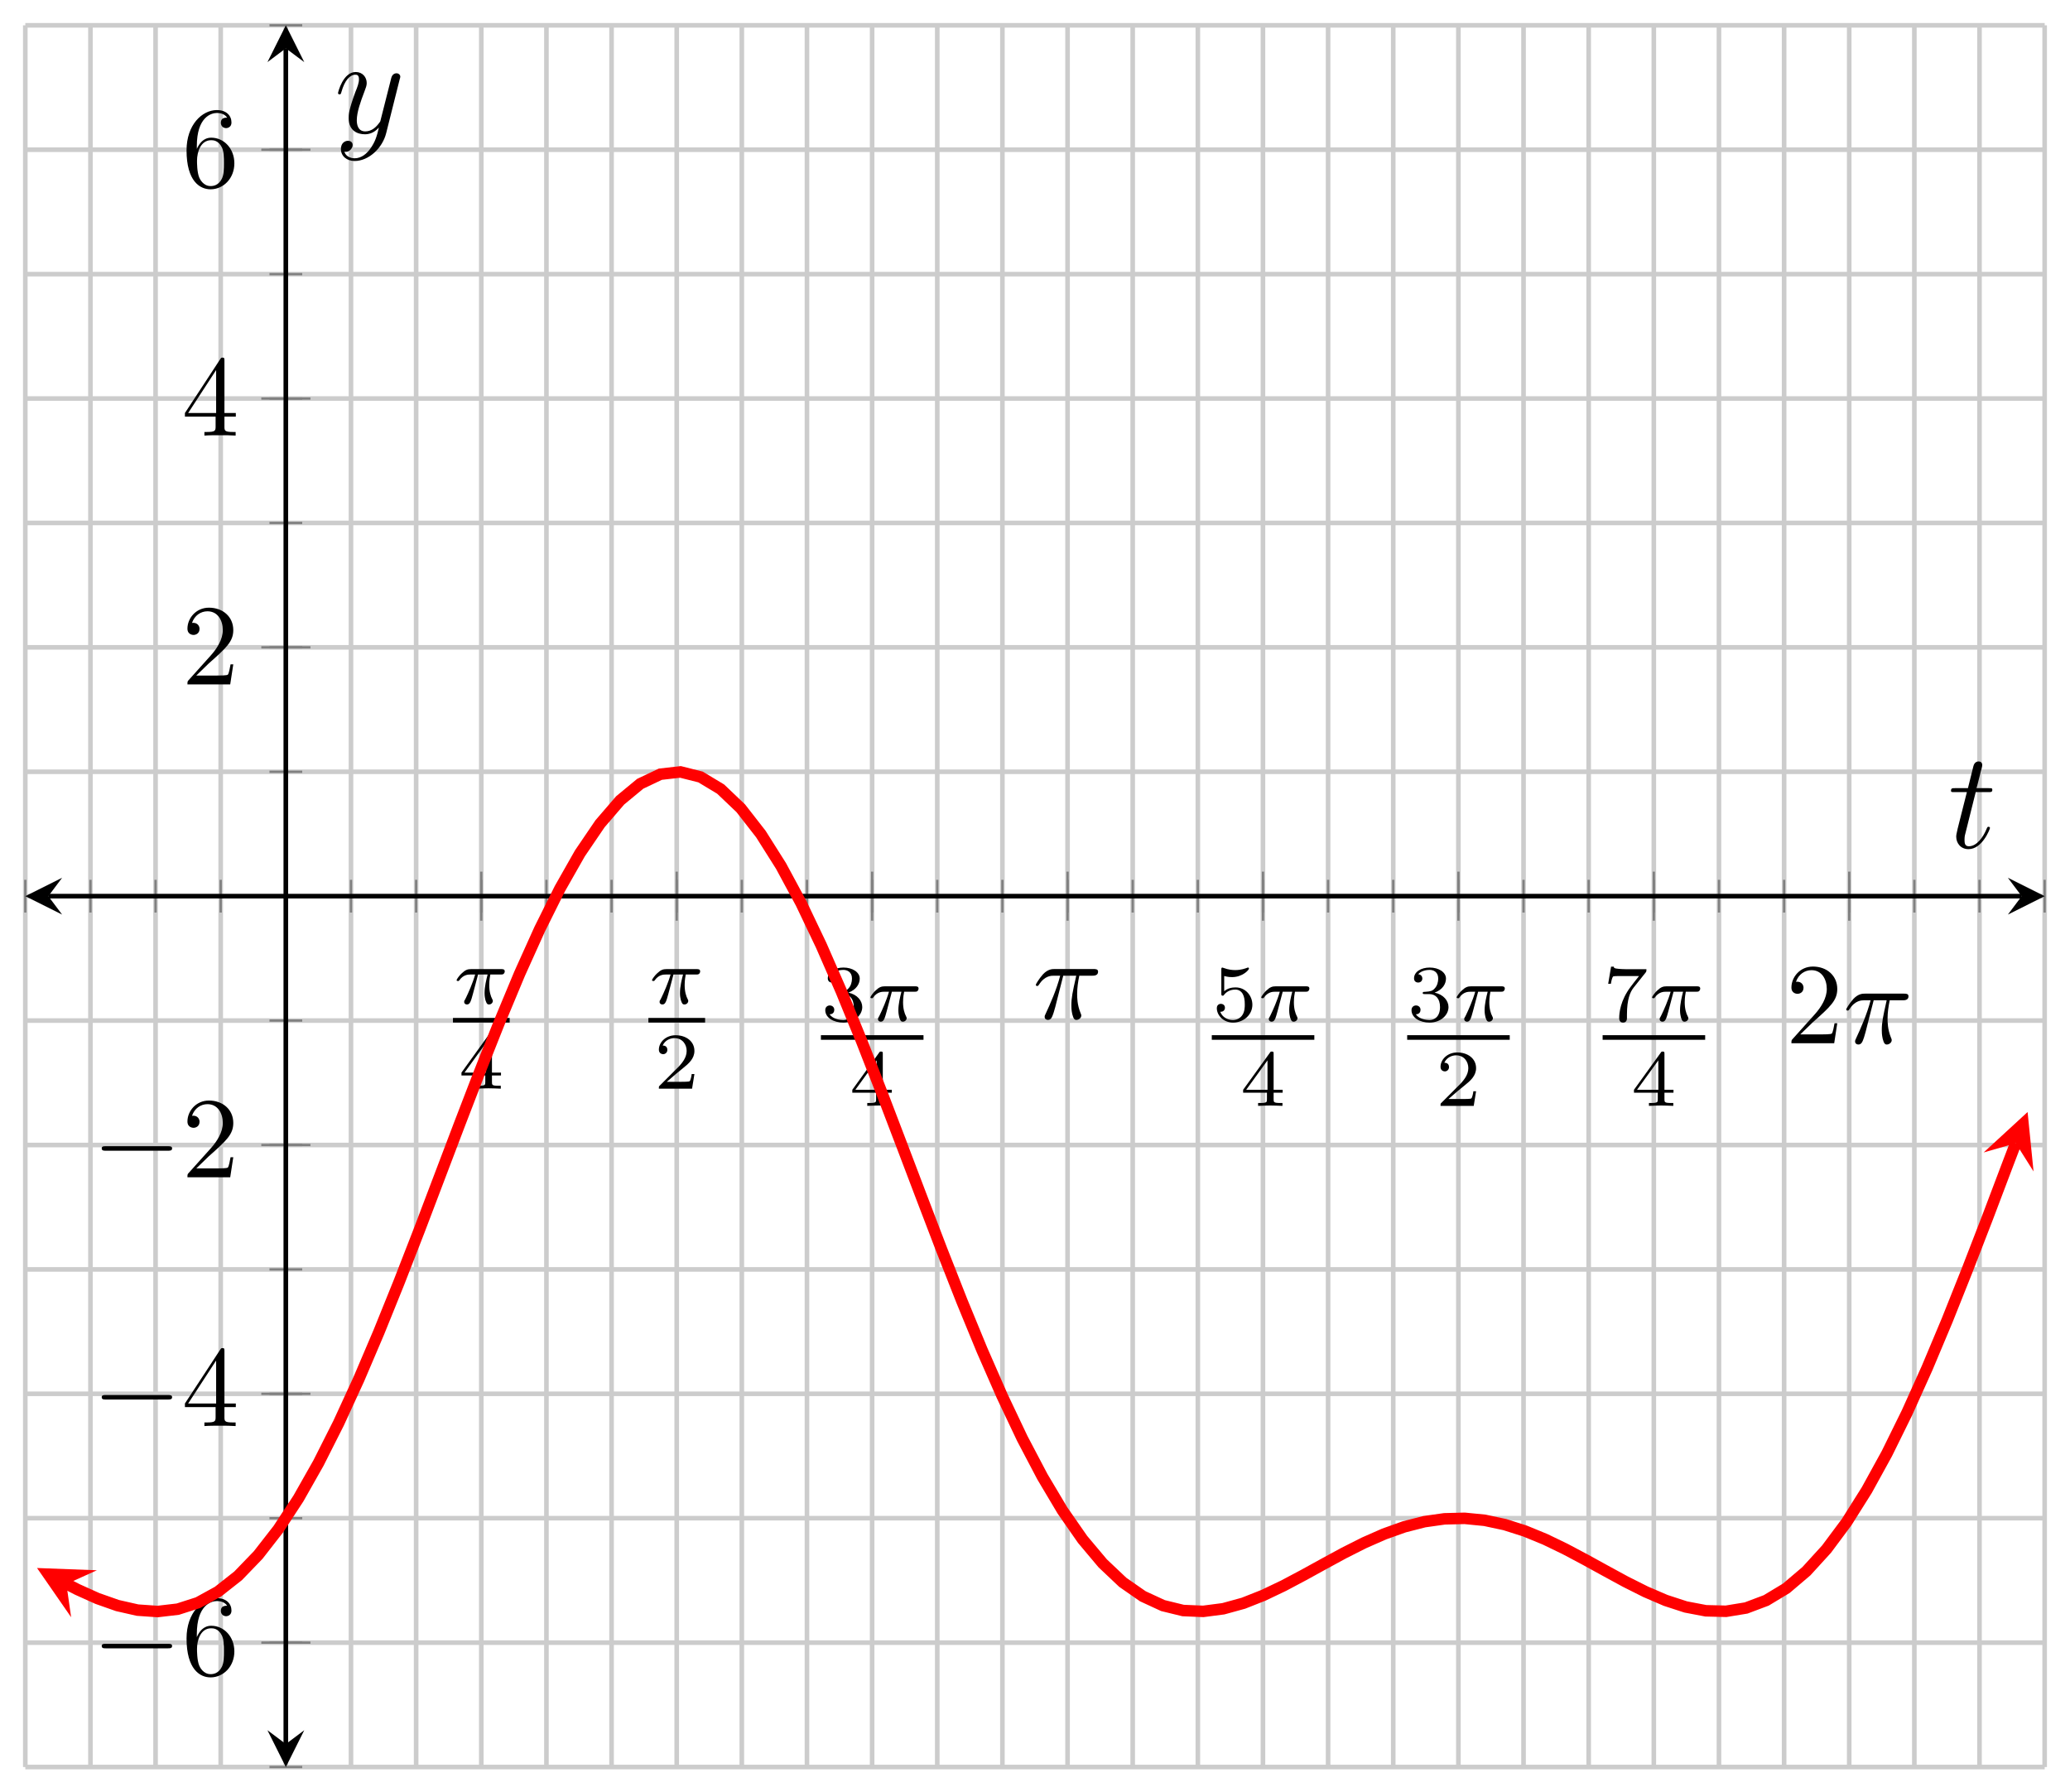 <?xml version="1.0" encoding="UTF-8"?>
<svg xmlns="http://www.w3.org/2000/svg" xmlns:xlink="http://www.w3.org/1999/xlink" width="179.23pt" height="155.17pt" viewBox="0 0 179.23 155.17" version="1.1">
<defs>
<g>
<symbol overflow="visible" id="glyph0-0">
<path style="stroke:none;" d=""/>
</symbol>
<symbol overflow="visible" id="glyph0-1">
<path style="stroke:none;" d="M 2.172 -2.531 L 3 -2.531 C 2.891 -2.109 2.734 -1.484 2.734 -0.922 C 2.734 -0.641 2.781 -0.453 2.812 -0.312 C 2.922 0.047 3.016 0.062 3.125 0.062 C 3.297 0.062 3.453 -0.078 3.453 -0.25 C 3.453 -0.297 3.438 -0.328 3.406 -0.391 C 3.266 -0.656 3.141 -1.047 3.141 -1.625 C 3.141 -1.75 3.141 -2.031 3.234 -2.531 L 4.109 -2.531 C 4.234 -2.531 4.297 -2.531 4.375 -2.578 C 4.469 -2.656 4.484 -2.766 4.484 -2.797 C 4.484 -3 4.312 -3 4.188 -3 L 1.562 -3 C 1.281 -3 1.078 -2.938 0.766 -2.641 C 0.578 -2.484 0.312 -2.109 0.312 -2.047 C 0.312 -1.969 0.406 -1.969 0.438 -1.969 C 0.516 -1.969 0.516 -1.984 0.562 -2.047 C 0.906 -2.531 1.344 -2.531 1.5 -2.531 L 1.922 -2.531 C 1.703 -1.766 1.328 -0.938 1.125 -0.516 C 1.078 -0.438 1.016 -0.281 0.984 -0.266 C 0.984 -0.234 0.969 -0.203 0.969 -0.156 C 0.969 -0.047 1.047 0.062 1.219 0.062 C 1.484 0.062 1.562 -0.25 1.734 -0.875 Z M 2.172 -2.531 "/>
</symbol>
<symbol overflow="visible" id="glyph1-0">
<path style="stroke:none;" d=""/>
</symbol>
<symbol overflow="visible" id="glyph1-1">
<path style="stroke:none;" d="M 3.688 -1.141 L 3.688 -1.391 L 2.906 -1.391 L 2.906 -4.5 C 2.906 -4.641 2.906 -4.703 2.766 -4.703 C 2.672 -4.703 2.641 -4.703 2.578 -4.594 L 0.266 -1.391 L 0.266 -1.141 L 2.328 -1.141 L 2.328 -0.578 C 2.328 -0.328 2.328 -0.25 1.75 -0.25 L 1.562 -0.25 L 1.562 0 C 1.922 -0.016 2.359 -0.031 2.609 -0.031 C 2.875 -0.031 3.312 -0.016 3.672 0 L 3.672 -0.25 L 3.484 -0.25 C 2.906 -0.25 2.906 -0.328 2.906 -0.578 L 2.906 -1.141 Z M 2.375 -3.938 L 2.375 -1.391 L 0.531 -1.391 Z M 2.375 -3.938 "/>
</symbol>
<symbol overflow="visible" id="glyph1-2">
<path style="stroke:none;" d="M 3.516 -1.266 L 3.281 -1.266 C 3.266 -1.109 3.188 -0.703 3.094 -0.641 C 3.047 -0.594 2.516 -0.594 2.406 -0.594 L 1.125 -0.594 C 1.859 -1.234 2.109 -1.438 2.516 -1.766 C 3.031 -2.172 3.516 -2.609 3.516 -3.266 C 3.516 -4.109 2.781 -4.625 1.891 -4.625 C 1.031 -4.625 0.438 -4.016 0.438 -3.375 C 0.438 -3.031 0.734 -2.984 0.812 -2.984 C 0.969 -2.984 1.172 -3.109 1.172 -3.359 C 1.172 -3.484 1.125 -3.734 0.766 -3.734 C 0.984 -4.219 1.453 -4.375 1.781 -4.375 C 2.484 -4.375 2.844 -3.828 2.844 -3.266 C 2.844 -2.656 2.406 -2.188 2.188 -1.938 L 0.516 -0.266 C 0.438 -0.203 0.438 -0.188 0.438 0 L 3.312 0 Z M 3.516 -1.266 "/>
</symbol>
<symbol overflow="visible" id="glyph1-3">
<path style="stroke:none;" d="M 1.906 -2.328 C 2.453 -2.328 2.844 -1.953 2.844 -1.203 C 2.844 -0.344 2.328 -0.078 1.938 -0.078 C 1.656 -0.078 1.031 -0.156 0.75 -0.578 C 1.078 -0.578 1.156 -0.812 1.156 -0.969 C 1.156 -1.188 0.984 -1.344 0.766 -1.344 C 0.578 -1.344 0.375 -1.219 0.375 -0.938 C 0.375 -0.281 1.094 0.141 1.938 0.141 C 2.906 0.141 3.578 -0.516 3.578 -1.203 C 3.578 -1.75 3.141 -2.297 2.375 -2.453 C 3.094 -2.719 3.359 -3.234 3.359 -3.672 C 3.359 -4.219 2.734 -4.625 1.953 -4.625 C 1.188 -4.625 0.594 -4.25 0.594 -3.688 C 0.594 -3.453 0.75 -3.328 0.953 -3.328 C 1.172 -3.328 1.312 -3.484 1.312 -3.672 C 1.312 -3.875 1.172 -4.031 0.953 -4.047 C 1.203 -4.344 1.672 -4.422 1.938 -4.422 C 2.25 -4.422 2.688 -4.266 2.688 -3.672 C 2.688 -3.375 2.594 -3.047 2.406 -2.844 C 2.188 -2.578 1.984 -2.562 1.641 -2.531 C 1.469 -2.516 1.453 -2.516 1.422 -2.516 C 1.406 -2.516 1.344 -2.5 1.344 -2.422 C 1.344 -2.328 1.406 -2.328 1.531 -2.328 Z M 1.906 -2.328 "/>
</symbol>
<symbol overflow="visible" id="glyph1-4">
<path style="stroke:none;" d="M 1.078 -3.891 C 1.438 -3.797 1.641 -3.797 1.75 -3.797 C 2.672 -3.797 3.219 -4.422 3.219 -4.531 C 3.219 -4.609 3.172 -4.625 3.141 -4.625 C 3.125 -4.625 3.109 -4.625 3.078 -4.609 C 2.906 -4.547 2.547 -4.406 2.031 -4.406 C 1.828 -4.406 1.469 -4.422 1.016 -4.594 C 0.938 -4.625 0.922 -4.625 0.922 -4.625 C 0.828 -4.625 0.828 -4.547 0.828 -4.438 L 0.828 -2.391 C 0.828 -2.266 0.828 -2.188 0.938 -2.188 C 1 -2.188 1.016 -2.188 1.078 -2.281 C 1.375 -2.656 1.812 -2.719 2.047 -2.719 C 2.469 -2.719 2.656 -2.391 2.688 -2.328 C 2.812 -2.094 2.859 -1.828 2.859 -1.422 C 2.859 -1.219 2.859 -0.812 2.641 -0.5 C 2.469 -0.25 2.172 -0.078 1.828 -0.078 C 1.375 -0.078 0.906 -0.328 0.734 -0.797 C 1 -0.781 1.141 -0.953 1.141 -1.141 C 1.141 -1.438 0.875 -1.484 0.781 -1.484 C 0.781 -1.484 0.438 -1.484 0.438 -1.109 C 0.438 -0.484 1.016 0.141 1.844 0.141 C 2.734 0.141 3.516 -0.516 3.516 -1.406 C 3.516 -2.188 2.922 -2.906 2.062 -2.906 C 1.75 -2.906 1.391 -2.844 1.078 -2.578 Z M 1.078 -3.891 "/>
</symbol>
<symbol overflow="visible" id="glyph1-5">
<path style="stroke:none;" d="M 3.734 -4.203 C 3.797 -4.297 3.797 -4.312 3.797 -4.484 L 1.969 -4.484 C 1.688 -4.484 1.609 -4.5 1.359 -4.516 C 1 -4.547 0.984 -4.594 0.969 -4.703 L 0.734 -4.703 L 0.484 -3.219 L 0.719 -3.219 C 0.734 -3.328 0.812 -3.781 0.922 -3.859 C 0.969 -3.891 1.547 -3.891 1.641 -3.891 L 3.156 -3.891 C 2.938 -3.609 2.578 -3.172 2.438 -2.969 C 1.531 -1.781 1.438 -0.672 1.438 -0.266 C 1.438 -0.188 1.438 0.141 1.766 0.141 C 2.109 0.141 2.109 -0.172 2.109 -0.266 L 2.109 -0.547 C 2.109 -1.891 2.391 -2.516 2.688 -2.891 Z M 3.734 -4.203 "/>
</symbol>
<symbol overflow="visible" id="glyph2-0">
<path style="stroke:none;" d=""/>
</symbol>
<symbol overflow="visible" id="glyph2-1">
<path style="stroke:none;" d="M 2.641 -3.719 L 3.766 -3.719 C 3.438 -2.25 3.344 -1.812 3.344 -1.141 C 3.344 -1 3.344 -0.734 3.422 -0.391 C 3.531 0.047 3.641 0.109 3.781 0.109 C 3.984 0.109 4.203 -0.062 4.203 -0.266 C 4.203 -0.328 4.203 -0.344 4.141 -0.484 C 3.844 -1.203 3.844 -1.859 3.844 -2.141 C 3.844 -2.656 3.922 -3.203 4.031 -3.719 L 5.156 -3.719 C 5.297 -3.719 5.656 -3.719 5.656 -4.062 C 5.656 -4.297 5.438 -4.297 5.25 -4.297 L 1.906 -4.297 C 1.688 -4.297 1.312 -4.297 0.875 -3.828 C 0.531 -3.438 0.266 -2.984 0.266 -2.938 C 0.266 -2.922 0.266 -2.828 0.391 -2.828 C 0.469 -2.828 0.484 -2.875 0.547 -2.953 C 1.031 -3.719 1.609 -3.719 1.812 -3.719 L 2.375 -3.719 C 2.062 -2.516 1.531 -1.312 1.109 -0.406 C 1.031 -0.25 1.031 -0.234 1.031 -0.156 C 1.031 0.031 1.188 0.109 1.312 0.109 C 1.609 0.109 1.688 -0.172 1.812 -0.531 C 1.953 -1 1.953 -1.016 2.078 -1.516 Z M 2.641 -3.719 "/>
</symbol>
<symbol overflow="visible" id="glyph3-0">
<path style="stroke:none;" d=""/>
</symbol>
<symbol overflow="visible" id="glyph3-1">
<path style="stroke:none;" d="M 1.266 -0.766 L 2.328 -1.797 C 3.875 -3.172 4.469 -3.703 4.469 -4.703 C 4.469 -5.844 3.578 -6.641 2.359 -6.641 C 1.234 -6.641 0.5 -5.719 0.5 -4.828 C 0.5 -4.281 1 -4.281 1.031 -4.281 C 1.203 -4.281 1.547 -4.391 1.547 -4.812 C 1.547 -5.062 1.359 -5.328 1.016 -5.328 C 0.938 -5.328 0.922 -5.328 0.891 -5.312 C 1.109 -5.969 1.656 -6.328 2.234 -6.328 C 3.141 -6.328 3.562 -5.516 3.562 -4.703 C 3.562 -3.906 3.078 -3.125 2.516 -2.5 L 0.609 -0.375 C 0.5 -0.266 0.5 -0.234 0.5 0 L 4.203 0 L 4.469 -1.734 L 4.234 -1.734 C 4.172 -1.438 4.109 -1 4 -0.844 C 3.938 -0.766 3.281 -0.766 3.062 -0.766 Z M 1.266 -0.766 "/>
</symbol>
<symbol overflow="visible" id="glyph3-2">
<path style="stroke:none;" d="M 1.312 -3.266 L 1.312 -3.516 C 1.312 -6.031 2.547 -6.391 3.062 -6.391 C 3.297 -6.391 3.719 -6.328 3.938 -5.984 C 3.781 -5.984 3.391 -5.984 3.391 -5.547 C 3.391 -5.234 3.625 -5.078 3.844 -5.078 C 4 -5.078 4.312 -5.172 4.312 -5.562 C 4.312 -6.156 3.875 -6.641 3.047 -6.641 C 1.766 -6.641 0.422 -5.359 0.422 -3.156 C 0.422 -0.484 1.578 0.219 2.5 0.219 C 3.609 0.219 4.562 -0.719 4.562 -2.031 C 4.562 -3.297 3.672 -4.25 2.562 -4.25 C 1.891 -4.25 1.516 -3.75 1.312 -3.266 Z M 2.5 -0.062 C 1.875 -0.062 1.578 -0.656 1.516 -0.812 C 1.328 -1.281 1.328 -2.078 1.328 -2.25 C 1.328 -3.031 1.656 -4.031 2.547 -4.031 C 2.719 -4.031 3.172 -4.031 3.484 -3.406 C 3.656 -3.047 3.656 -2.531 3.656 -2.047 C 3.656 -1.562 3.656 -1.062 3.484 -0.703 C 3.188 -0.109 2.734 -0.062 2.5 -0.062 Z M 2.5 -0.062 "/>
</symbol>
<symbol overflow="visible" id="glyph3-3">
<path style="stroke:none;" d="M 2.938 -1.641 L 2.938 -0.781 C 2.938 -0.422 2.906 -0.312 2.172 -0.312 L 1.969 -0.312 L 1.969 0 C 2.375 -0.031 2.891 -0.031 3.312 -0.031 C 3.734 -0.031 4.25 -0.031 4.672 0 L 4.672 -0.312 L 4.453 -0.312 C 3.719 -0.312 3.703 -0.422 3.703 -0.781 L 3.703 -1.641 L 4.688 -1.641 L 4.688 -1.953 L 3.703 -1.953 L 3.703 -6.484 C 3.703 -6.688 3.703 -6.75 3.531 -6.75 C 3.453 -6.75 3.422 -6.75 3.344 -6.625 L 0.281 -1.953 L 0.281 -1.641 Z M 2.984 -1.953 L 0.562 -1.953 L 2.984 -5.672 Z M 2.984 -1.953 "/>
</symbol>
<symbol overflow="visible" id="glyph4-0">
<path style="stroke:none;" d=""/>
</symbol>
<symbol overflow="visible" id="glyph4-1">
<path style="stroke:none;" d="M 6.562 -2.297 C 6.734 -2.297 6.922 -2.297 6.922 -2.5 C 6.922 -2.688 6.734 -2.688 6.562 -2.688 L 1.172 -2.688 C 1 -2.688 0.828 -2.688 0.828 -2.5 C 0.828 -2.297 1 -2.297 1.172 -2.297 Z M 6.562 -2.297 "/>
</symbol>
<symbol overflow="visible" id="glyph5-0">
<path style="stroke:none;" d=""/>
</symbol>
<symbol overflow="visible" id="glyph5-1">
<path style="stroke:none;" d="M 2.406 -4.812 L 3.5 -4.812 C 3.734 -4.812 3.844 -4.812 3.844 -5.016 C 3.844 -5.156 3.781 -5.156 3.531 -5.156 L 2.484 -5.156 L 2.922 -6.891 C 2.969 -7.062 2.969 -7.094 2.969 -7.172 C 2.969 -7.359 2.828 -7.469 2.672 -7.469 C 2.562 -7.469 2.297 -7.438 2.203 -7.047 L 1.734 -5.156 L 0.609 -5.156 C 0.375 -5.156 0.266 -5.156 0.266 -4.922 C 0.266 -4.812 0.344 -4.812 0.578 -4.812 L 1.641 -4.812 L 0.844 -1.656 C 0.75 -1.234 0.719 -1.109 0.719 -0.953 C 0.719 -0.391 1.109 0.125 1.781 0.125 C 2.984 0.125 3.641 -1.625 3.641 -1.703 C 3.641 -1.781 3.578 -1.812 3.516 -1.812 C 3.484 -1.812 3.438 -1.812 3.422 -1.766 C 3.406 -1.75 3.391 -1.75 3.312 -1.547 C 3.062 -0.953 2.516 -0.125 1.812 -0.125 C 1.453 -0.125 1.438 -0.422 1.438 -0.688 C 1.438 -0.688 1.438 -0.922 1.469 -1.062 Z M 2.406 -4.812 "/>
</symbol>
<symbol overflow="visible" id="glyph5-2">
<path style="stroke:none;" d="M 3.141 1.344 C 2.828 1.797 2.359 2.203 1.766 2.203 C 1.625 2.203 1.047 2.172 0.875 1.625 C 0.906 1.641 0.969 1.641 0.984 1.641 C 1.344 1.641 1.594 1.328 1.594 1.047 C 1.594 0.781 1.359 0.688 1.188 0.688 C 0.984 0.688 0.578 0.828 0.578 1.406 C 0.578 2.016 1.094 2.438 1.766 2.438 C 2.969 2.438 4.172 1.344 4.5 0.016 L 5.672 -4.656 C 5.688 -4.703 5.719 -4.781 5.719 -4.859 C 5.719 -5.031 5.562 -5.156 5.391 -5.156 C 5.281 -5.156 5.031 -5.109 4.938 -4.75 L 4.047 -1.234 C 4 -1.016 4 -0.984 3.891 -0.859 C 3.656 -0.531 3.266 -0.125 2.688 -0.125 C 2.016 -0.125 1.953 -0.781 1.953 -1.094 C 1.953 -1.781 2.281 -2.703 2.609 -3.562 C 2.734 -3.906 2.812 -4.078 2.812 -4.312 C 2.812 -4.812 2.453 -5.266 1.859 -5.266 C 0.766 -5.266 0.328 -3.531 0.328 -3.438 C 0.328 -3.391 0.375 -3.328 0.453 -3.328 C 0.562 -3.328 0.578 -3.375 0.625 -3.547 C 0.906 -4.547 1.359 -5.031 1.828 -5.031 C 1.938 -5.031 2.141 -5.031 2.141 -4.641 C 2.141 -4.328 2.016 -3.984 1.828 -3.531 C 1.25 -1.953 1.25 -1.562 1.25 -1.281 C 1.25 -0.141 2.062 0.125 2.656 0.125 C 3 0.125 3.438 0.016 3.844 -0.438 L 3.859 -0.422 C 3.688 0.281 3.562 0.75 3.141 1.344 Z M 3.141 1.344 "/>
</symbol>
</g>
<clipPath id="clip1">
  <path d="M 2.191 52 L 177.039 52 L 177.039 152.98 L 2.191 152.98 Z M 2.191 52 "/>
</clipPath>
</defs>
<g id="surface1">
<path style="fill:none;stroke-width:0.399;stroke-linecap:butt;stroke-linejoin:miter;stroke:rgb(79.999%,79.999%,79.999%);stroke-opacity:1;stroke-miterlimit:10;" d="M 0.001 -0 L 0.001 150.789 M 5.642 -0 L 5.642 150.789 M 11.279 -0 L 11.279 150.789 M 16.919 -0 L 16.919 150.789 M 22.56 -0 L 22.56 150.789 M 28.201 -0 L 28.201 150.789 M 33.841 -0 L 33.841 150.789 M 39.482 -0 L 39.482 150.789 M 45.123 -0 L 45.123 150.789 M 50.763 -0 L 50.763 150.789 M 56.404 -0 L 56.404 150.789 M 62.04 -0 L 62.04 150.789 M 67.681 -0 L 67.681 150.789 M 73.322 -0 L 73.322 150.789 M 78.962 -0 L 78.962 150.789 M 84.603 -0 L 84.603 150.789 M 90.244 -0 L 90.244 150.789 M 95.884 -0 L 95.884 150.789 M 101.525 -0 L 101.525 150.789 M 107.162 -0 L 107.162 150.789 M 112.802 -0 L 112.802 150.789 M 118.443 -0 L 118.443 150.789 M 124.083 -0 L 124.083 150.789 M 129.724 -0 L 129.724 150.789 M 135.365 -0 L 135.365 150.789 M 141.005 -0 L 141.005 150.789 M 146.646 -0 L 146.646 150.789 M 152.287 -0 L 152.287 150.789 M 157.923 -0 L 157.923 150.789 M 163.564 -0 L 163.564 150.789 M 169.205 -0 L 169.205 150.789 M 174.845 -0 L 174.845 150.789 " transform="matrix(1,0,0,-1,2.19,152.98)"/>
<path style="fill:none;stroke-width:0.399;stroke-linecap:butt;stroke-linejoin:miter;stroke:rgb(79.999%,79.999%,79.999%);stroke-opacity:1;stroke-miterlimit:10;" d="M 0.001 -0 L 174.849 -0 M 0.001 10.769 L 174.849 10.769 M 0.001 21.543 L 174.849 21.543 M 0.001 32.312 L 174.849 32.312 M 0.001 43.082 L 174.849 43.082 M 0.001 53.851 L 174.849 53.851 M 0.001 64.625 L 174.849 64.625 M 0.001 75.394 L 174.849 75.394 M 0.001 86.164 L 174.849 86.164 M 0.001 96.937 L 174.849 96.937 M 0.001 107.707 L 174.849 107.707 M 0.001 118.476 L 174.849 118.476 M 0.001 129.246 L 174.849 129.246 M 0.001 140.019 L 174.849 140.019 M 0.001 150.789 L 174.849 150.789 " transform="matrix(1,0,0,-1,2.19,152.98)"/>
<path style="fill:none;stroke-width:0.199;stroke-linecap:butt;stroke-linejoin:miter;stroke:rgb(50%,50%,50%);stroke-opacity:1;stroke-miterlimit:10;" d="M 0.001 73.976 L 0.001 76.812 M 5.642 73.976 L 5.642 76.812 M 11.279 73.976 L 11.279 76.812 M 16.919 73.976 L 16.919 76.812 M 22.56 73.976 L 22.56 76.812 M 28.201 73.976 L 28.201 76.812 M 33.841 73.976 L 33.841 76.812 M 39.482 73.976 L 39.482 76.812 M 45.123 73.976 L 45.123 76.812 M 50.763 73.976 L 50.763 76.812 M 56.404 73.976 L 56.404 76.812 M 62.04 73.976 L 62.04 76.812 M 67.681 73.976 L 67.681 76.812 M 73.322 73.976 L 73.322 76.812 M 78.962 73.976 L 78.962 76.812 M 84.603 73.976 L 84.603 76.812 M 90.244 73.976 L 90.244 76.812 M 95.884 73.976 L 95.884 76.812 M 101.525 73.976 L 101.525 76.812 M 107.162 73.976 L 107.162 76.812 M 112.802 73.976 L 112.802 76.812 M 118.443 73.976 L 118.443 76.812 M 124.083 73.976 L 124.083 76.812 M 129.724 73.976 L 129.724 76.812 M 135.365 73.976 L 135.365 76.812 M 141.005 73.976 L 141.005 76.812 M 146.646 73.976 L 146.646 76.812 M 152.287 73.976 L 152.287 76.812 M 157.923 73.976 L 157.923 76.812 M 163.564 73.976 L 163.564 76.812 M 169.205 73.976 L 169.205 76.812 M 174.845 73.976 L 174.845 76.812 " transform="matrix(1,0,0,-1,2.19,152.98)"/>
<path style="fill:none;stroke-width:0.199;stroke-linecap:butt;stroke-linejoin:miter;stroke:rgb(50%,50%,50%);stroke-opacity:1;stroke-miterlimit:10;" d="M 39.482 73.269 L 39.482 77.519 M 56.404 73.269 L 56.404 77.519 M 73.322 73.269 L 73.322 77.519 M 90.244 73.269 L 90.244 77.519 M 107.165 73.269 L 107.165 77.519 M 124.087 73.269 L 124.087 77.519 M 141.005 73.269 L 141.005 77.519 M 157.927 73.269 L 157.927 77.519 " transform="matrix(1,0,0,-1,2.19,152.98)"/>
<path style="fill:none;stroke-width:0.199;stroke-linecap:butt;stroke-linejoin:miter;stroke:rgb(50%,50%,50%);stroke-opacity:1;stroke-miterlimit:10;" d="M 21.142 -0 L 23.978 -0 M 21.142 10.769 L 23.978 10.769 M 21.142 21.543 L 23.978 21.543 M 21.142 32.312 L 23.978 32.312 M 21.142 43.082 L 23.978 43.082 M 21.142 53.851 L 23.978 53.851 M 21.142 64.625 L 23.978 64.625 M 21.142 75.394 L 23.978 75.394 M 21.142 86.164 L 23.978 86.164 M 21.142 96.937 L 23.978 96.937 M 21.142 107.707 L 23.978 107.707 M 21.142 118.476 L 23.978 118.476 M 21.142 129.246 L 23.978 129.246 M 21.142 140.019 L 23.978 140.019 M 21.142 150.789 L 23.978 150.789 " transform="matrix(1,0,0,-1,2.19,152.98)"/>
<path style="fill:none;stroke-width:0.199;stroke-linecap:butt;stroke-linejoin:miter;stroke:rgb(50%,50%,50%);stroke-opacity:1;stroke-miterlimit:10;" d="M 20.435 10.769 L 24.689 10.769 M 20.435 32.312 L 24.689 32.312 M 20.435 53.851 L 24.689 53.851 M 20.435 96.937 L 24.689 96.937 M 20.435 118.476 L 24.689 118.476 M 20.435 140.019 L 24.689 140.019 " transform="matrix(1,0,0,-1,2.19,152.98)"/>
<path style="fill:none;stroke-width:0.399;stroke-linecap:butt;stroke-linejoin:miter;stroke:rgb(0%,0%,0%);stroke-opacity:1;stroke-miterlimit:10;" d="M 1.994 75.394 L 172.857 75.394 " transform="matrix(1,0,0,-1,2.19,152.98)"/>
<path style=" stroke:none;fill-rule:nonzero;fill:rgb(0%,0%,0%);fill-opacity:1;" d="M 2.191 77.586 L 5.379 79.18 L 4.184 77.586 L 5.379 75.992 "/>
<path style=" stroke:none;fill-rule:nonzero;fill:rgb(0%,0%,0%);fill-opacity:1;" d="M 177.039 77.586 L 173.852 75.992 L 175.047 77.586 L 173.852 79.18 "/>
<path style="fill:none;stroke-width:0.399;stroke-linecap:butt;stroke-linejoin:miter;stroke:rgb(0%,0%,0%);stroke-opacity:1;stroke-miterlimit:10;" d="M 22.56 1.992 L 22.56 148.796 " transform="matrix(1,0,0,-1,2.19,152.98)"/>
<path style=" stroke:none;fill-rule:nonzero;fill:rgb(0%,0%,0%);fill-opacity:1;" d="M 24.75 152.98 L 26.344 149.793 L 24.75 150.988 L 23.156 149.793 "/>
<path style=" stroke:none;fill-rule:nonzero;fill:rgb(0%,0%,0%);fill-opacity:1;" d="M 24.75 2.191 L 23.156 5.379 L 24.75 4.184 L 26.344 5.379 "/>
<g style="fill:rgb(0%,0%,0%);fill-opacity:1;">
  <use xlink:href="#glyph0-1" x="39.22" y="86.9"/>
</g>
<path style="fill:none;stroke-width:0.398;stroke-linecap:butt;stroke-linejoin:miter;stroke:rgb(0%,0%,0%);stroke-opacity:1;stroke-miterlimit:10;" d="M -68.411 -78.288 L -63.501 -78.288 " transform="matrix(1,0,0,-1,107.63,10.04)"/>
<g style="fill:rgb(0%,0%,0%);fill-opacity:1;">
  <use xlink:href="#glyph1-1" x="39.69" y="94.25"/>
</g>
<g style="fill:rgb(0%,0%,0%);fill-opacity:1;">
  <use xlink:href="#glyph0-1" x="56.14" y="86.9"/>
</g>
<path style="fill:none;stroke-width:0.398;stroke-linecap:butt;stroke-linejoin:miter;stroke:rgb(0%,0%,0%);stroke-opacity:1;stroke-miterlimit:10;" d="M -68.409 -78.288 L -63.499 -78.288 " transform="matrix(1,0,0,-1,124.55,10.04)"/>
<g style="fill:rgb(0%,0%,0%);fill-opacity:1;">
  <use xlink:href="#glyph1-2" x="56.61" y="94.25"/>
</g>
<g style="fill:rgb(0%,0%,0%);fill-opacity:1;">
  <use xlink:href="#glyph1-3" x="71.08" y="88.39"/>
</g>
<g style="fill:rgb(0%,0%,0%);fill-opacity:1;">
  <use xlink:href="#glyph0-1" x="75.05" y="88.39"/>
</g>
<path style="fill:none;stroke-width:0.398;stroke-linecap:butt;stroke-linejoin:miter;stroke:rgb(0%,0%,0%);stroke-opacity:1;stroke-miterlimit:10;" d="M -68.412 -78.29 L -59.529 -78.29 " transform="matrix(1,0,0,-1,139.49,11.53)"/>
<g style="fill:rgb(0%,0%,0%);fill-opacity:1;">
  <use xlink:href="#glyph1-1" x="73.53" y="95.74"/>
</g>
<g style="fill:rgb(0%,0%,0%);fill-opacity:1;">
  <use xlink:href="#glyph2-1" x="89.42" y="88.19"/>
</g>
<g style="fill:rgb(0%,0%,0%);fill-opacity:1;">
  <use xlink:href="#glyph1-4" x="104.92" y="88.39"/>
</g>
<g style="fill:rgb(0%,0%,0%);fill-opacity:1;">
  <use xlink:href="#glyph0-1" x="108.89" y="88.39"/>
</g>
<path style="fill:none;stroke-width:0.398;stroke-linecap:butt;stroke-linejoin:miter;stroke:rgb(0%,0%,0%);stroke-opacity:1;stroke-miterlimit:10;" d="M -68.408 -78.29 L -59.529 -78.29 " transform="matrix(1,0,0,-1,173.33,11.53)"/>
<g style="fill:rgb(0%,0%,0%);fill-opacity:1;">
  <use xlink:href="#glyph1-1" x="107.37" y="95.74"/>
</g>
<g style="fill:rgb(0%,0%,0%);fill-opacity:1;">
  <use xlink:href="#glyph1-3" x="121.84" y="88.39"/>
</g>
<g style="fill:rgb(0%,0%,0%);fill-opacity:1;">
  <use xlink:href="#glyph0-1" x="125.81" y="88.39"/>
</g>
<path style="fill:none;stroke-width:0.398;stroke-linecap:butt;stroke-linejoin:miter;stroke:rgb(0%,0%,0%);stroke-opacity:1;stroke-miterlimit:10;" d="M -68.41 -78.29 L -59.531 -78.29 " transform="matrix(1,0,0,-1,190.25,11.53)"/>
<g style="fill:rgb(0%,0%,0%);fill-opacity:1;">
  <use xlink:href="#glyph1-2" x="124.29" y="95.74"/>
</g>
<g style="fill:rgb(0%,0%,0%);fill-opacity:1;">
  <use xlink:href="#glyph1-5" x="138.76" y="88.39"/>
</g>
<g style="fill:rgb(0%,0%,0%);fill-opacity:1;">
  <use xlink:href="#glyph0-1" x="142.73" y="88.39"/>
</g>
<path style="fill:none;stroke-width:0.398;stroke-linecap:butt;stroke-linejoin:miter;stroke:rgb(0%,0%,0%);stroke-opacity:1;stroke-miterlimit:10;" d="M -68.408 -78.29 L -59.529 -78.29 " transform="matrix(1,0,0,-1,207.17,11.53)"/>
<g style="fill:rgb(0%,0%,0%);fill-opacity:1;">
  <use xlink:href="#glyph1-1" x="141.21" y="95.74"/>
</g>
<g style="fill:rgb(0%,0%,0%);fill-opacity:1;">
  <use xlink:href="#glyph3-1" x="154.61" y="90.32"/>
</g>
<g style="fill:rgb(0%,0%,0%);fill-opacity:1;">
  <use xlink:href="#glyph2-1" x="159.59" y="90.32"/>
</g>
<g style="fill:rgb(0%,0%,0%);fill-opacity:1;">
  <use xlink:href="#glyph4-1" x="7.98" y="145"/>
</g>
<g style="fill:rgb(0%,0%,0%);fill-opacity:1;">
  <use xlink:href="#glyph3-2" x="15.73" y="145"/>
</g>
<g style="fill:rgb(0%,0%,0%);fill-opacity:1;">
  <use xlink:href="#glyph4-1" x="7.98" y="123.46"/>
</g>
<g style="fill:rgb(0%,0%,0%);fill-opacity:1;">
  <use xlink:href="#glyph3-3" x="15.73" y="123.46"/>
</g>
<g style="fill:rgb(0%,0%,0%);fill-opacity:1;">
  <use xlink:href="#glyph4-1" x="7.98" y="101.92"/>
</g>
<g style="fill:rgb(0%,0%,0%);fill-opacity:1;">
  <use xlink:href="#glyph3-1" x="15.73" y="101.92"/>
</g>
<g style="fill:rgb(0%,0%,0%);fill-opacity:1;">
  <use xlink:href="#glyph3-1" x="15.73" y="59.25"/>
</g>
<g style="fill:rgb(0%,0%,0%);fill-opacity:1;">
  <use xlink:href="#glyph3-3" x="15.73" y="37.71"/>
</g>
<g style="fill:rgb(0%,0%,0%);fill-opacity:1;">
  <use xlink:href="#glyph3-2" x="15.73" y="16.17"/>
</g>
<g clip-path="url(#clip1)" clip-rule="nonzero">
<path style="fill:none;stroke-width:0.996;stroke-linecap:butt;stroke-linejoin:miter;stroke:rgb(100%,0%,0%);stroke-opacity:1;stroke-miterlimit:10;" d="M 3.56 15.839 L 2.759 16.277 L 4.497 15.378 L 6.24 14.593 L 7.982 13.98 L 9.72 13.585 L 11.462 13.464 L 13.205 13.668 L 14.943 14.226 L 16.685 15.183 L 18.427 16.554 L 20.165 18.355 L 21.908 20.593 L 23.65 23.253 L 25.388 26.324 L 27.13 29.777 L 28.872 33.566 L 30.611 37.644 L 32.353 41.953 L 34.095 46.429 L 35.833 51.003 L 37.576 55.593 L 39.318 60.121 L 41.06 64.507 L 42.798 68.675 L 44.54 72.539 L 46.283 76.039 L 48.021 79.101 L 49.763 81.664 L 51.505 83.687 L 53.244 85.125 L 54.986 85.953 L 56.728 86.152 L 58.466 85.714 L 60.208 84.664 L 61.951 83.003 L 63.689 80.773 L 65.431 78.015 L 67.173 74.785 L 68.912 71.14 L 70.654 67.156 L 72.396 62.894 L 74.134 58.449 L 75.876 53.886 L 77.619 49.296 L 79.357 44.753 L 81.099 40.328 L 82.841 36.093 L 84.58 32.125 L 86.322 28.449 L 88.064 25.136 L 89.802 22.214 L 91.544 19.71 L 93.287 17.636 L 95.025 15.992 L 96.767 14.781 L 98.509 13.976 L 100.251 13.55 L 101.99 13.476 L 103.732 13.703 L 105.474 14.183 L 107.212 14.871 L 108.955 15.703 L 110.697 16.628 L 112.435 17.585 L 114.177 18.531 L 115.919 19.41 L 117.658 20.175 L 119.4 20.796 L 121.142 21.242 L 122.88 21.488 L 124.623 21.531 L 126.365 21.359 L 128.103 20.988 L 129.845 20.433 L 131.587 19.718 L 133.326 18.878 L 135.068 17.953 L 136.81 16.996 L 138.548 16.05 L 140.29 15.175 L 142.033 14.425 L 143.771 13.859 L 145.513 13.527 L 147.255 13.484 L 148.994 13.769 L 150.736 14.425 L 152.478 15.476 L 154.216 16.953 L 155.958 18.863 L 157.701 21.203 L 159.443 23.972 L 161.181 27.132 L 162.923 30.668 L 164.665 34.535 L 166.404 38.675 L 168.146 43.042 L 169.888 47.539 L 171.626 52.132 L 172.341 54.007 " transform="matrix(1,0,0,-1,2.19,152.98)"/>
</g>
<path style=" stroke:none;fill-rule:nonzero;fill:rgb(100%,0%,0%);fill-opacity:1;" d="M 3.207 135.75 L 6.16 140.012 L 5.75 137.141 L 8.387 135.945 "/>
<path style=" stroke:none;fill-rule:nonzero;fill:rgb(100%,0%,0%);fill-opacity:1;" d="M 175.559 96.273 L 171.754 99.773 L 174.531 98.973 L 176.074 101.418 "/>
<g style="fill:rgb(0%,0%,0%);fill-opacity:1;">
  <use xlink:href="#glyph5-1" x="168.66" y="73.39"/>
</g>
<g style="fill:rgb(0%,0%,0%);fill-opacity:1;">
  <use xlink:href="#glyph5-2" x="28.94" y="11.5"/>
</g>
</g>
</svg>
